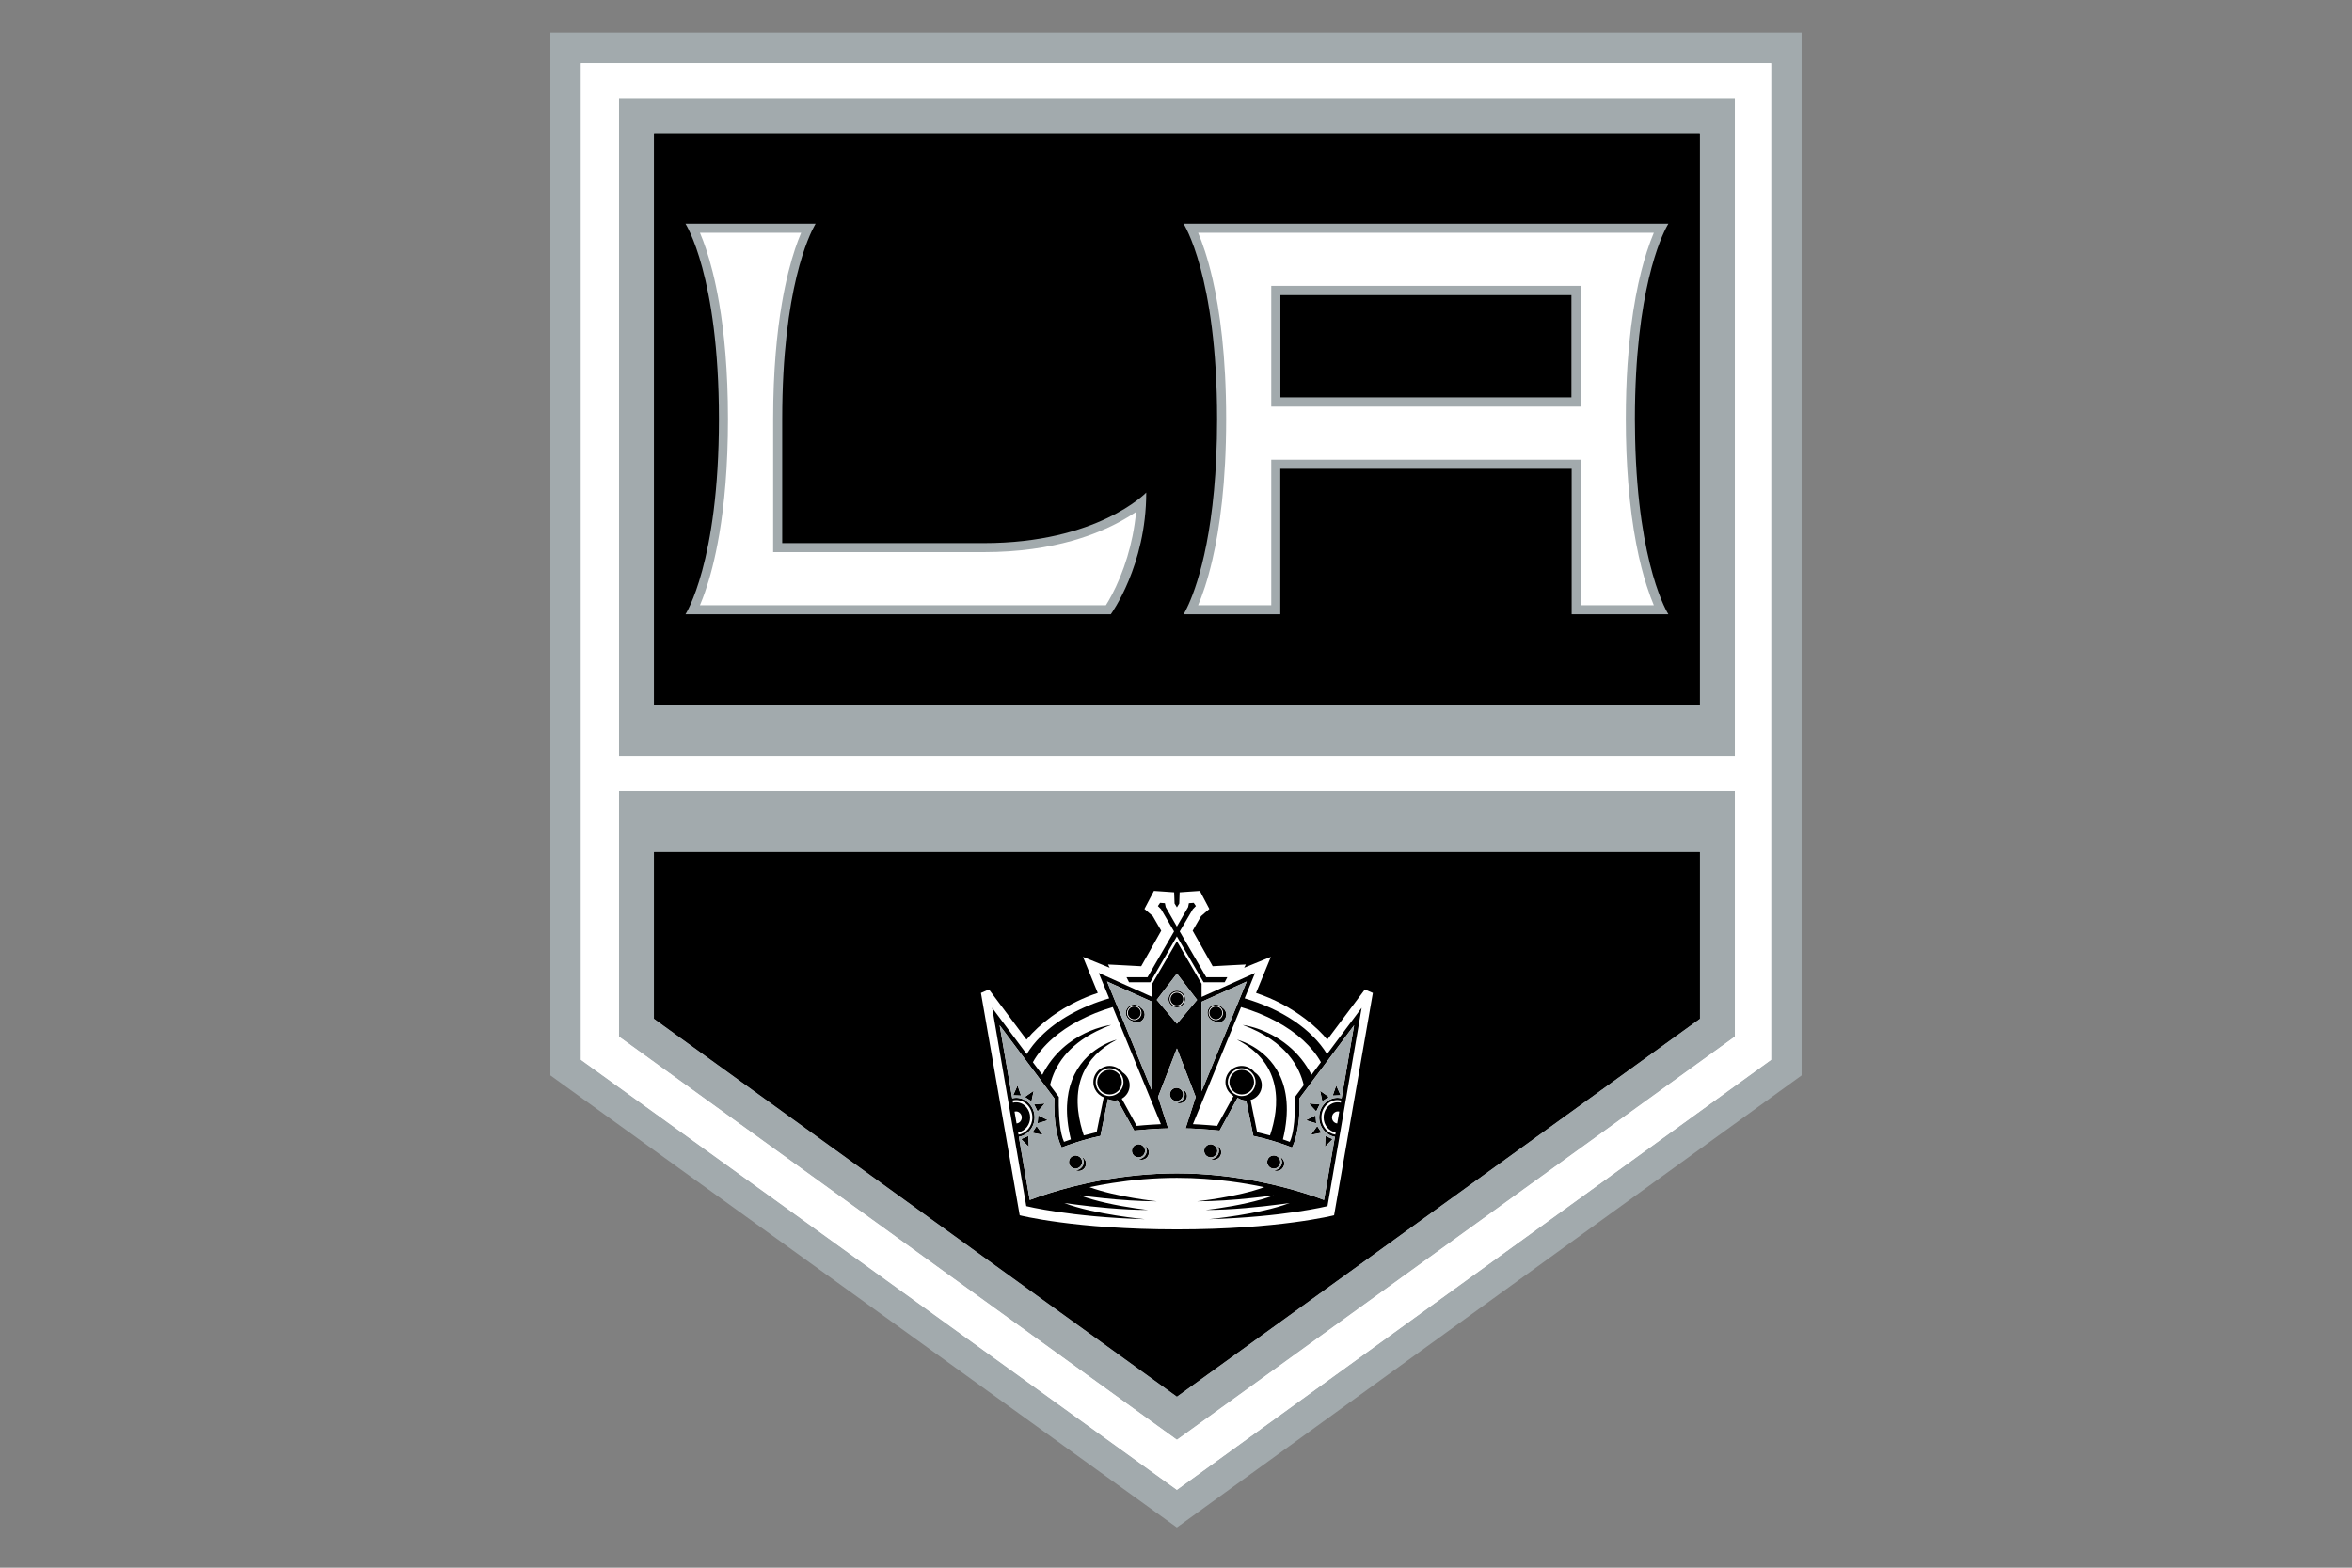 <?xml version="1.0" encoding="UTF-8" standalone="no"?>
<!DOCTYPE svg PUBLIC "-//W3C//DTD SVG 1.1//EN" "http://www.w3.org/Graphics/SVG/1.1/DTD/svg11.dtd">
<svg width="100%" height="100%" viewBox="0 0 960 640" version="1.1" xmlns="http://www.w3.org/2000/svg" xmlns:xlink="http://www.w3.org/1999/xlink" xml:space="preserve" xmlns:serif="http://www.serif.com/" style="fill-rule:evenodd;clip-rule:evenodd;stroke-linejoin:round;stroke-miterlimit:2;">
    <rect x="0" y="0" width="960" height="640" fill="#808080" stroke="none"/>
    <path d="M224.645,13.316L224.645,439.026L480.354,623.574L735.354,439.026L735.354,13.316L224.645,13.316Z" style="fill:rgb(162,170,173);fill-rule:nonzero;"/>
    <path d="M480.358,608.191L722.888,432.652L722.888,25.783L237.112,25.783L237.112,432.654L450.694,586.785L480.358,608.191ZM252.626,40.04L708.129,40.04L708.129,308.85L252.626,308.85L252.626,40.04ZM252.626,322.905L708.129,322.905L708.129,423.2L480.377,587.816L480.375,587.818L388.415,521.348L252.625,423.199L252.625,322.903L252.626,322.905Z" style="fill:white;fill-rule:nonzero;"/>
    <path d="M266.969,54.434L266.971,54.434L266.971,54.43L693.768,54.43L693.768,287.688L693.765,287.688L693.765,287.691L266.97,287.691L266.97,54.434L266.969,54.434Z" style="fill:rgb(162,170,173);fill-rule:nonzero;"/>
    <path d="M266.977,347.878L266.973,347.878L266.973,415.838L480.37,570.063L480.372,570.061L693.78,415.84L693.78,347.88L266.977,347.878ZM693.768,287.688L693.768,54.43L266.97,54.43L266.97,287.688L693.768,287.688Z" style="fill-rule:nonzero;"/>
    <path d="M480.358,608.191L722.888,432.652L722.888,25.783L237.112,25.783L237.112,432.654L450.694,586.785L480.358,608.191ZM252.626,40.04L708.129,40.04L708.129,308.85L252.626,308.85L252.626,40.04ZM252.626,322.905L708.129,322.905L708.129,423.2L480.377,587.816L480.375,587.818L388.415,521.348L252.625,423.199L252.625,322.903L252.626,322.905Z" style="fill:white;fill-rule:nonzero;"/>
    <path d="M693.768,287.688L693.768,54.43L266.97,54.43L266.97,287.688L693.768,287.688ZM266.977,347.878L266.973,347.878L266.973,415.838L480.37,570.063L480.372,570.061L693.78,415.84L693.78,347.88L266.977,347.878Z" style="fill-rule:nonzero;"/>
    <path d="M708.119,40.039L708.129,40.039L708.129,308.849L708.119,308.849L708.119,40.039ZM480.375,587.818L480.377,587.816L388.416,521.347L480.375,587.818ZM693.78,415.839L480.373,570.06L480.375,570.062L693.784,415.84L693.784,347.88L693.78,347.88L693.78,415.839Z" style="fill:none;fill-rule:nonzero;"/>
    <path d="M252.634,423.201L252.634,322.905L708.116,322.905L708.116,423.2L480.377,587.816L708.13,423.2L708.13,322.904L252.626,322.904L252.626,423.2L388.416,521.348L252.634,423.201ZM224.645,13.316L735.355,13.316L224.645,13.316ZM324.548,101.536C322.75,106.896 320.791,114.211 319.157,123.76C320.791,114.212 322.75,106.897 324.548,101.536ZM463.708,208.98C461.759,210.305 459.748,211.536 457.682,212.67C459.748,211.537 461.759,210.306 463.708,208.983L463.708,208.979L463.708,208.98ZM326.993,95.03L285.697,95.03L285.699,95.035L326.992,95.035L326.993,95.03ZM285.697,247.079L285.699,247.079L285.697,247.079ZM467.862,201.074L467.853,201.082C467.853,230.953 453.515,250.605 453.397,250.766C453.539,250.572 467.862,230.932 467.862,201.074ZM496.774,171.055C496.774,112.435 483.135,91.403 483.083,91.323L483.081,91.323C483.081,91.323 496.764,112.326 496.764,171.058C496.764,215.108 489.067,237.928 485.219,246.586C489.069,237.931 496.774,215.109 496.774,171.056L496.774,171.055ZM453.385,250.784L453.387,250.781L279.79,250.781C279.79,250.781 293.442,229.787 293.442,171.055C293.442,112.435 279.845,91.403 279.792,91.323L279.777,91.323C279.777,91.323 293.44,112.326 293.44,171.058C293.44,229.791 279.777,250.784 279.777,250.784L453.386,250.784L453.385,250.784Z" style="fill:none;fill-rule:nonzero;"/>
    <path d="M297.122,171.057C297.122,190.6 295.626,206.001 293.608,217.949C295.626,206.002 297.122,190.602 297.122,171.059L297.122,171.057ZM401.553,225.408C415.962,225.408 427.85,223.5 437.457,220.812C427.85,223.498 415.962,225.405 401.553,225.405L315.569,225.405L315.569,225.408L401.553,225.408ZM288.146,101.536C289.946,106.897 291.905,114.212 293.538,123.76C291.905,114.21 289.946,106.896 288.146,101.536ZM641.5,250.78L680.97,250.78L680.97,250.783L641.5,250.783L641.5,250.78ZM522.572,191.388L522.572,250.781L483.082,250.781L483.081,250.784L522.582,250.784L522.582,191.392L641.5,191.392L641.5,191.388L522.572,191.388Z" style="fill:none;fill-rule:nonzero;"/>
    <path d="M518.879,187.673L518.881,187.673L518.881,247.078L518.879,247.078L518.879,187.673ZM664.581,196.964C663.973,189.257 663.597,180.68 663.597,171.055C663.597,162.969 663.852,155.585 664.295,148.861C663.851,155.587 663.595,162.973 663.595,171.062C663.595,180.685 663.972,189.259 664.581,196.964ZM667.4,179.228C667.334,176.504 667.301,173.78 667.3,171.055C667.299,173.875 667.34,176.581 667.4,179.228ZM494.85,228.512C497.85,215.601 500.474,196.96 500.474,171.062C500.474,145.389 497.896,126.851 494.929,113.951C497.891,126.85 500.465,145.387 500.465,171.055C500.465,196.955 497.845,215.6 494.849,228.512L494.85,228.512ZM675.043,247.079C674.168,245.04 673.156,242.378 672.107,239.11C673.153,242.376 674.159,245.038 675.027,247.079L675.043,247.079ZM675.043,95.03L675.029,95.03C674.176,97.037 673.189,99.641 672.161,102.832C673.191,99.642 674.183,97.037 675.043,95.031L675.043,95.03Z" style="fill:none;fill-rule:nonzero;"/>
    <path d="M645.2,116.712L518.88,116.712L518.88,166L645.2,166L645.2,116.712ZM641.499,162.308L522.58,162.308L522.58,120.393L641.497,120.393L641.497,162.308L641.499,162.308Z" style="fill:rgb(162,170,173);fill-rule:nonzero;"/>
    <g>
        <path d="M401.582,221.727L319.268,221.727L319.268,171.058C319.268,117.813 330.48,95.577 332.575,91.887C332.788,91.511 332.905,91.33 332.91,91.323L279.79,91.323C279.843,91.403 293.44,112.435 293.44,171.055C293.44,229.787 279.788,250.781 279.788,250.781L453.386,250.781L453.396,250.766C453.514,250.606 467.852,230.953 467.852,201.082C467.677,201.264 447.857,221.727 401.581,221.727L401.582,221.727ZM667.299,171.055C667.299,164.46 667.479,158.366 667.785,152.698C670.205,107.898 680.972,91.323 680.972,91.323L483.082,91.323C483.134,91.403 496.772,112.435 496.772,171.055C496.772,215.109 489.069,237.931 485.218,246.585C483.943,249.453 483.092,250.765 483.082,250.78L522.572,250.78L522.572,191.388L641.5,191.388L641.5,250.78L680.97,250.78C680.93,250.718 668.587,231.645 667.4,179.228C667.34,176.581 667.299,173.875 667.299,171.055ZM641.499,162.308L522.58,162.308L522.58,120.393L641.497,120.393L641.497,162.308L641.499,162.308Z" style="fill:rgb(162,170,173);fill-rule:nonzero;"/>
    </g>
    <g>
        <path d="M437.457,220.812C427.85,223.5 415.962,225.408 401.553,225.408L315.569,225.408L315.569,171.055C315.569,151.287 317.102,135.764 319.157,123.76C320.791,114.211 322.75,106.896 324.548,101.536C325.278,99.338 326.093,97.169 326.992,95.035L285.699,95.035C286.599,97.169 287.416,99.338 288.146,101.536C289.946,106.896 291.905,114.211 293.538,123.76C295.591,135.764 297.122,151.286 297.122,171.055L297.122,171.058C297.122,190.602 295.626,206.002 293.608,217.949C291.841,228.415 289.679,236.199 287.75,241.723C287.126,243.53 286.442,245.317 285.699,247.079L451.397,247.079C452.626,245.145 454.897,241.196 457.18,235.63C459.387,230.237 461.08,224.648 462.237,218.937C462.908,215.648 463.399,212.325 463.707,208.983C461.758,210.306 459.747,211.537 457.682,212.67C452.596,215.476 445.92,218.446 437.457,220.812ZM664.581,196.964C663.972,189.259 663.595,180.685 663.595,171.062C663.595,162.972 663.851,155.587 664.295,148.862C665.726,127.088 669.118,112.263 672.161,102.832C673.188,99.642 674.176,97.037 675.029,95.031L489.03,95.031C490.72,98.984 492.914,105.176 494.93,113.951C497.896,126.851 500.474,145.389 500.474,171.062C500.474,196.96 497.85,215.601 494.849,228.512C492.856,237.103 490.699,243.182 489.03,247.079L518.879,247.079L518.879,187.673L518.881,187.673L518.881,187.666L645.202,187.666L645.202,247.079L675.027,247.079C674.159,245.039 673.153,242.376 672.107,239.11C669.257,230.23 666.129,216.576 664.581,196.964ZM645.201,166L518.878,166L518.878,116.712L645.2,116.712L645.2,166L645.201,166Z" style="fill:white;fill-rule:nonzero;"/>
    </g>
    <path d="M557.084,403.942C557.062,403.972 544.154,421.202 541.753,424.417L541.75,424.414L541.744,424.422C539.592,421.784 536.607,418.892 532.947,416.078C526.834,411.402 519.983,407.78 512.676,405.362L512.677,405.357C513.427,403.541 516.041,397.171 517.574,393.434L518.716,390.644L515.606,391.906C513.013,392.963 510.421,394.022 507.83,395.083L507.835,395.072C507.83,395.074 507.825,395.076 507.82,395.078C508.146,394.395 508.49,393.758 508.498,393.743L502.33,394.06C499.205,394.225 495.881,394.403 494.973,394.46C494.842,394.222 494.593,393.779 494.276,393.214C493.245,391.382 491.403,388.122 489.789,385.261C488.375,382.759 487.139,380.573 486.796,379.961C487.075,379.469 487.584,378.578 488.128,377.632C489.045,376.023 490.06,374.249 490.228,373.996C490.412,373.813 491.17,373.159 491.924,372.516C492.772,371.783 493.611,371.063 493.611,371.063L489.734,363.701L485.866,363.967L481.486,364.273L481.449,365.29C481.409,366.482 481.344,368.356 481.33,368.84L480.749,369.784L480.382,370.403L480.375,370.391L480.371,370.397L479.853,369.547L479.413,368.835C479.393,368.115 479.249,364.297 479.248,364.272L475.657,364.021L470.995,363.701L469.269,366.974L467.122,371.062C467.122,371.062 470.102,373.61 470.525,373.991C470.783,374.404 473.195,378.631 473.969,379.961C473.102,381.487 466.719,392.778 465.792,394.459C464.784,394.398 460.956,394.195 457.621,394.019C454.749,393.87 452.242,393.742 452.242,393.742C452.242,393.742 452.439,394.112 452.682,394.597C452.763,394.756 452.842,394.916 452.921,395.077C452.921,395.078 452.921,395.08 452.923,395.082C452.148,394.764 451.123,394.344 450.015,393.892C446.502,392.462 442.15,390.694 442.039,390.648C442.062,390.708 443.337,393.831 444.731,397.239C446.081,400.53 447.538,404.076 448.067,405.357L448.065,405.358L448.066,405.362C436.146,409.302 426.977,415.906 421.297,421.829C421.267,421.859 421.23,421.892 421.201,421.923C421.128,421.999 421.073,422.071 421.001,422.148C420.305,422.882 419.634,423.641 418.99,424.422L418.436,423.68C415.056,419.166 403.666,403.94 403.666,403.94L400.388,405.362L416.205,496.131C416.205,496.131 438.745,501.894 480.371,501.894C521.987,501.894 544.527,496.131 544.527,496.131L560.354,405.362L558.379,404.502L557.084,403.942Z" style="fill:white;fill-rule:nonzero;"/>
    <g>
        <path d="M452.887,436.757C450.123,436.757 447.855,439.005 447.855,441.769L447.855,441.771C447.856,444.533 450.124,446.811 452.887,446.811C455.681,446.811 457.917,444.533 457.918,441.771L457.918,441.769C457.917,439.019 455.654,436.757 452.904,436.757L452.887,436.757ZM506.821,436.757C504.058,436.757 501.789,439.005 501.789,441.769L501.789,441.771C501.791,444.533 504.059,446.811 506.821,446.811C509.604,446.811 511.862,444.533 511.863,441.771L511.863,441.769C511.863,439.005 509.605,436.757 506.821,436.757Z" style="fill-rule:nonzero;"/>
        <path d="M541.658,430.326L541.658,430.327L541.628,430.284C540.84,429.006 539.976,427.778 539.04,426.604C538.086,425.408 537.067,424.265 535.989,423.179L535.906,423.096C534.798,421.987 533.637,420.932 532.427,419.936L532.257,419.796C531.023,418.79 529.745,417.838 528.428,416.943C528.328,416.874 528.227,416.807 528.125,416.738C526.647,415.747 525.126,414.82 523.568,413.96C521.956,413.069 520.31,412.244 518.632,411.485C516.898,410.699 515.135,409.979 513.347,409.326C511.671,408.713 509.976,408.153 508.264,407.649C508.179,407.624 508.097,407.596 508.012,407.571L508.014,407.567L510.678,401.077L512.268,397.204L512.27,397.198L490.441,406.993L490.441,401.621L480.378,384.268L480.374,384.275L470.284,401.621L470.284,406.993L470.277,406.99L448.465,397.198L450.485,402.105L452.734,407.571C441.158,410.942 431.496,416.372 424.774,423.139C422.533,425.395 420.618,427.799 419.069,430.326L404.977,411.444L404.973,411.437L409.823,439.646L418.893,492.39C418.893,492.39 436.879,496.88 467.208,497.73L467.252,497.731C467.252,497.731 446.636,495.805 434.385,491.127L434.37,491.121C435.776,491.319 437.184,491.51 438.592,491.693C442.664,492.224 447.45,492.77 452.522,493.198C457.772,493.641 463.294,493.955 468.612,493.956L468.654,493.957C468.654,493.957 460.131,493.063 451.211,491.021C447.635,490.202 443.996,489.204 440.814,487.997L440.851,488.002C443.671,488.382 446.908,488.778 450.355,489.138C457.16,489.85 464.836,490.418 472.11,490.42L472.14,490.42C472.14,490.42 455.83,488.73 444.705,484.658L444.702,484.657C447.799,484.002 450.914,483.431 454.042,482.944C461.945,481.704 470.824,480.852 480.378,480.852C488.115,480.852 495.418,481.419 502.124,482.292C507.117,482.941 511.789,483.755 516.014,484.657L516.005,484.66C504.91,488.73 488.617,490.42 488.617,490.42L488.644,490.42C496.002,490.419 503.774,489.835 510.64,489.111C513.742,488.785 516.84,488.414 519.931,487.998C516.671,489.232 512.934,490.248 509.277,491.078C500.443,493.08 492.081,493.958 492.081,493.958L492.109,493.957C497.458,493.956 503.015,493.637 508.298,493.19C513.567,492.744 518.548,492.17 522.715,491.62C524.011,491.45 525.242,491.281 526.365,491.122L526.352,491.127C514.111,495.805 493.483,497.732 493.483,497.732L493.54,497.73C523.871,496.88 541.832,492.39 541.832,492.39L555.771,411.449L555.773,411.438L541.658,430.326ZM490.452,445.526L490.452,408.963L496.766,406.128L508.868,400.694L508.865,400.701L496.585,430.594L490.452,445.526ZM506.536,411.143L506.538,411.139C516.84,414.152 525.618,418.891 531.918,424.685C534.928,427.455 537.38,430.462 539.148,433.642L539.15,433.646L535.617,438.367L535.305,438.782C532.994,434.236 529.776,430.212 525.85,426.957C525.309,426.507 524.755,426.072 524.19,425.653C523.806,425.369 523.423,425.109 523.04,424.846C522.868,424.728 522.695,424.598 522.524,424.484C522.157,424.241 521.794,424.021 521.429,423.796C521.242,423.681 521.053,423.554 520.866,423.444C520.508,423.231 520.156,423.039 519.802,422.844C519.615,422.74 519.425,422.627 519.239,422.528C518.885,422.339 518.539,422.17 518.191,421.998C518.013,421.909 517.831,421.812 517.654,421.728C517.307,421.562 516.97,421.414 516.632,421.264C516.464,421.19 516.292,421.108 516.128,421.037C515.77,420.884 515.425,420.747 515.081,420.611C514.949,420.559 514.811,420.5 514.681,420.45C514.311,420.308 513.956,420.18 513.605,420.058C513.512,420.025 513.413,419.987 513.321,419.955C512.933,419.822 512.562,419.702 512.202,419.591C512.16,419.577 512.113,419.561 512.071,419.549C509.257,418.685 507.379,418.456 507.271,418.443L507.239,418.439C511.803,420.126 515.586,422.103 518.746,424.269C524.451,428.179 528.062,432.724 530.218,437.409C531.046,439.204 531.693,441.076 532.15,442.999L528.562,447.826C528.562,447.831 529.025,460.716 526.448,466.148C525.902,465.945 525.354,465.747 524.804,465.556C524.431,465.426 524.057,465.295 523.644,465.159L523.644,465.156C526.514,453.321 525.195,444.813 522.228,438.741C521.885,438.039 521.511,437.352 521.107,436.682C520.827,436.219 520.528,435.792 520.231,435.361C520.109,435.184 519.996,434.991 519.872,434.82C519.562,434.393 519.238,434 518.914,433.606C518.791,433.456 518.674,433.29 518.548,433.144C518.221,432.763 517.884,432.414 517.548,432.064C517.418,431.928 517.293,431.779 517.162,431.648C516.812,431.298 516.457,430.979 516.102,430.661C515.982,430.551 515.862,430.429 515.74,430.323C515.369,430.005 514.989,429.697 514.602,429.399C514.504,429.323 514.406,429.236 514.308,429.162C513.919,428.87 513.522,428.587 513.119,428.315C513.043,428.263 512.966,428.203 512.89,428.152C512.482,427.879 512.08,427.632 511.684,427.394C511.627,427.36 511.568,427.319 511.511,427.286C511.078,427.03 510.656,426.796 510.246,426.581L510.203,426.557C507.228,424.997 504.982,424.46 504.91,424.442L504.898,424.44C524.042,434.306 522.263,451.922 518.367,463.532L518.365,463.539C517.449,463.296 516.465,463.039 515.441,462.779C514.665,462.58 513.886,462.39 513.106,462.209L511.075,452.171L510.445,449.063C513.149,448.322 515.036,445.845 515.034,443.041C515.034,440.814 513.848,438.876 512.095,437.751C511.83,437.422 511.535,437.118 511.214,436.844C510.756,436.433 510.242,436.088 509.688,435.819C508.797,435.384 507.818,435.156 506.826,435.153C503.166,435.153 500.186,438.123 500.186,441.773C500.186,443.744 501.079,445.486 502.456,446.689C502.773,446.965 503.089,447.243 503.455,447.454L496.773,459.632C495.719,459.522 494.632,459.44 493.551,459.352C492.379,459.254 491.201,459.172 490.011,459.102C488.977,459.042 487.947,458.972 486.905,458.931L506.535,411.143L506.536,411.143ZM506.826,447.454C503.712,447.454 501.155,444.897 501.155,441.774C501.155,438.659 503.712,436.112 506.826,436.112C509.096,436.112 511.058,437.482 511.953,439.432C512.282,440.149 512.477,440.937 512.477,441.773C512.477,442.581 512.3,443.348 511.994,444.045C511.116,446.045 509.127,447.455 506.826,447.455L506.826,447.454ZM480.366,397.451L480.378,397.435L488.617,408.19L480.378,417.954L480.366,417.94L472.14,408.19L480.366,397.45L480.366,397.451ZM451.87,400.699L451.868,400.694L468.442,408.136L470.284,408.963L470.284,445.526L468.944,442.263L451.87,400.7L451.87,400.699ZM421.585,433.647C423.513,430.175 426.259,426.911 429.657,423.937C435.886,418.485 444.337,414.021 454.198,411.139L454.201,411.147L473.831,458.931C472.543,458.982 471.269,459.062 469.998,459.143C467.952,459.273 465.924,459.428 463.953,459.632L463.837,459.42L457.861,448.53L457.859,448.527C459.855,447.428 461.095,445.319 461.086,443.041C461.086,441.927 460.796,440.885 460.286,439.981C460.276,439.963 460.259,439.949 460.249,439.931C459.738,439.046 459.02,438.298 458.158,437.751C456.905,436.111 454.953,435.148 452.888,435.153C451.188,435.153 449.65,435.816 448.476,436.875C447.131,438.087 446.269,439.825 446.269,441.773C446.269,442.827 446.518,443.825 446.959,444.711C447.698,446.196 448.963,447.354 450.507,447.96L447.609,462.21C447.483,462.24 447.372,462.27 447.248,462.299C445.488,462.715 443.863,463.145 442.361,463.539L442.36,463.536C442.169,462.96 441.987,462.38 441.815,461.798C439.707,454.788 438.602,446.012 442.117,438.086C444.404,432.931 448.643,428.14 455.827,424.44L455.813,424.444C455.744,424.46 454.434,424.776 452.51,425.611L452.486,425.622C452.112,425.785 451.716,425.967 451.299,426.17C451.241,426.199 451.177,426.235 451.117,426.264C450.744,426.45 450.362,426.646 449.964,426.866C449.873,426.916 449.776,426.978 449.684,427.03C449.308,427.244 448.928,427.463 448.537,427.71C448.425,427.78 448.31,427.864 448.197,427.936C447.817,428.183 447.436,428.433 447.047,428.711C446.929,428.796 446.809,428.897 446.69,428.985C446.305,429.271 445.918,429.56 445.53,429.88C445.408,429.981 445.287,430.098 445.166,430.203C444.781,430.532 444.396,430.863 444.016,431.227C443.896,431.342 443.779,431.475 443.66,431.593C443.281,431.97 442.902,432.348 442.533,432.763C442.417,432.893 442.307,433.043 442.193,433.176C441.828,433.603 441.463,434.03 441.113,434.496C441.006,434.64 440.909,434.804 440.803,434.951C440.457,435.432 440.113,435.916 439.789,436.439C439.679,436.616 439.584,436.816 439.478,436.997C439.173,437.518 438.866,438.039 438.587,438.602C438.2,439.382 437.851,440.179 437.54,440.992C435.292,446.868 434.55,454.712 437.081,465.158C436.144,465.472 435.212,465.802 434.287,466.148C433.457,464.391 432.946,461.852 432.63,459.222C431.97,453.724 432.174,447.826 432.174,447.826L430,444.903L428.585,443C428.595,442.962 428.607,442.924 428.615,442.886C430.512,434.977 435.77,426.902 447.485,421.036C449.436,420.061 451.44,419.194 453.487,418.44L453.467,418.442C453.39,418.451 450.841,418.749 447.181,420.022C447.131,420.039 447.074,420.064 447.023,420.082C445.722,420.538 444.445,421.06 443.198,421.647C443.117,421.685 443.042,421.714 442.96,421.753C442.934,421.765 442.906,421.782 442.879,421.795C437.049,424.602 430.079,429.679 425.43,438.783L421.967,434.16L421.584,433.648L421.585,433.647ZM456.554,446.072C455.564,446.921 454.294,447.454 452.889,447.454C449.785,447.454 447.249,444.897 447.249,441.774C447.249,438.659 449.785,436.112 452.889,436.112C453.702,436.115 454.506,436.294 455.243,436.638C457.197,437.535 458.56,439.496 458.56,441.773C458.56,443.496 457.772,445.028 456.554,446.072ZM414.924,458.642L414.099,453.816C414.167,453.787 414.252,453.798 414.326,453.784C414.46,453.759 414.589,453.725 414.74,453.724L414.748,453.724C415.436,453.724 416.032,454.051 416.453,454.551C416.82,454.987 417.058,455.553 417.058,456.187C417.058,457.494 416.133,458.523 414.93,458.64L414.923,458.642L414.924,458.642ZM415.717,463.209L415.563,462.302C417.027,462.067 418.302,461.229 419.189,460.039C420.018,458.926 420.464,457.574 420.46,456.187C420.46,454.69 419.95,453.337 419.136,452.268C418.088,450.894 416.523,450.001 414.748,450.001L414.743,450.001C414.291,450.002 413.88,450.053 413.47,450.166L413.294,449.259C413.769,449.15 414.255,449.091 414.742,449.084L414.748,449.084C418.408,449.084 421.378,452.249 421.378,456.187C421.378,459.745 418.914,462.704 415.718,463.21L415.717,463.209ZM546.037,457.263L545.802,458.642L545.799,458.642C544.605,458.526 543.668,457.496 543.668,456.187C543.668,455.257 544.174,454.475 544.888,454.057C545.218,453.863 545.577,453.724 545.978,453.724L545.988,453.725C546.221,453.725 546.434,453.735 546.628,453.816L546.038,457.263L546.037,457.263ZM547.42,449.263L547.267,450.161L547.267,450.166C546.846,450.053 546.412,449.997 545.977,450.001C545.192,450.001 544.444,450.173 543.763,450.483C541.708,451.418 540.265,453.616 540.265,456.187C540.265,459.301 542.41,461.859 545.163,462.302L545.103,462.74L545.039,463.21L545.019,463.205C544.232,463.079 543.475,462.806 542.789,462.4C540.738,461.188 539.358,458.856 539.358,456.188L539.358,456.186C539.358,452.249 542.318,449.084 545.978,449.084C546.175,449.084 546.345,449.132 546.531,449.151C546.829,449.181 547.135,449.196 547.421,449.259L547.42,449.263ZM552.687,418.581L547.587,448.356L547.586,448.362C547.425,448.326 547.259,448.3 547.094,448.271C546.733,448.2 546.366,448.162 545.998,448.155C541.832,448.155 538.44,451.754 538.44,456.188C538.438,458.196 539.175,460.137 540.511,461.637C541.347,462.577 542.379,463.322 543.551,463.756C543.971,463.912 544.408,464.029 544.857,464.105L544.864,464.107L541.862,481.515L540.421,489.868L540.42,489.874C538.582,489.169 535.577,488.086 531.65,486.874C525.773,485.072 519.807,483.574 513.775,482.387C504.215,480.495 492.82,479.027 480.378,479.027C458.097,479.027 439.143,483.707 428.198,487.147C425.537,487.977 422.902,488.887 420.296,489.875L417.028,470.883L415.862,464.107C418.186,463.716 420.162,462.203 421.288,460.116C421.942,458.91 422.284,457.56 422.285,456.188C422.285,453.988 421.448,451.998 420.101,450.548C418.732,449.073 416.837,448.156 414.748,448.156C414.365,448.156 413.982,448.21 413.611,448.279C413.463,448.306 413.311,448.329 413.171,448.362L413.169,448.356L408.016,418.566L408.015,418.563L430.349,448.383C430.181,453.326 430.495,457.232 430.971,460.254C431.871,465.956 433.359,468.458 433.359,468.458C433.359,468.458 436.628,467.142 441.234,465.758C443.607,465.045 446.329,464.315 449.156,463.736L451.241,453.485L452.208,448.733C452.454,448.839 452.718,448.905 452.975,448.983C453.571,449.167 454.189,449.3 454.858,449.3C455.288,449.303 455.717,449.258 456.137,449.166L456.14,449.172L458.362,453.216L462.938,461.543L462.942,461.55C462.942,461.55 465.518,461.303 468.626,461.07C471.413,460.861 474.626,460.663 476.81,460.663L472.665,447.826L475.48,440.589L480.366,428.029L480.378,427.998L487.431,446.228L488.049,447.826L483.904,460.663L483.91,460.663C486.31,460.663 489.924,460.899 492.867,461.127C495.631,461.342 497.804,461.55 497.804,461.55L497.807,461.545L505.125,448.155C505.13,448.155 505.128,448.162 505.133,448.164C505.173,448.176 505.197,448.228 505.197,448.228C505.704,448.556 506.252,448.815 506.827,449C507.414,449.188 508.025,449.289 508.641,449.3L511.579,463.736C514.037,464.248 516.472,464.862 518.879,465.576L518.909,465.584L518.947,465.596C523.834,467.037 527.355,468.458 527.355,468.458L527.358,468.453C527.388,468.403 530.072,463.889 530.403,453.13C530.448,451.662 530.453,450.087 530.397,448.383L541.06,434.12L552.69,418.563L552.687,418.581Z" style="fill-rule:nonzero;"/>
        <path d="M469.507,400.991L469.941,400.244L480.354,382.277L480.364,382.294L484.338,389.117L491.253,400.991L499.873,400.991L500.936,398.95L492.346,398.95L481.52,380.256L486.86,371.172L488.119,369.873L488.115,369.868L488.021,369.728L487.232,368.563L487.223,368.563L485.97,368.656L485.263,368.708L485.262,368.712L485.186,369.093L484.943,370.306L480.362,378.253L480.354,378.266L478.123,374.368L475.797,370.306L475.467,368.708L474.677,368.649L473.51,368.563L473.508,368.563L473.263,368.921L472.613,369.871L472.611,369.873L473.91,371.172L476.17,375.046L479.21,380.256L468.377,398.944L468.373,398.95L459.805,398.95L460.835,400.991L469.507,400.991ZM467.525,467.92C467.445,467.87 467.376,467.802 467.291,467.76L467.293,467.763C467.389,467.89 467.443,468.038 467.521,468.174C467.808,468.665 468.013,469.197 468.013,469.801L468.013,469.809C468.013,471.631 466.513,473.131 464.691,473.131L464.631,473.131L464.639,473.134C464.756,473.192 464.881,473.231 465.003,473.278C465.175,473.343 465.354,473.388 465.539,473.421C465.685,473.447 465.827,473.482 465.982,473.482C467.632,473.482 468.962,472.121 468.962,470.44C468.962,469.385 468.378,468.454 467.525,467.92ZM441.61,472.332L441.6,472.325C441.821,472.592 441.995,472.903 442.118,473.242C442.139,473.299 442.139,473.364 442.158,473.422C442.249,473.728 442.321,474.046 442.321,474.387C442.321,475.127 442.065,475.809 441.649,476.367C441.044,477.177 440.089,477.717 439.001,477.717L438.949,477.717C439.173,477.832 439.413,477.913 439.661,477.969C439.86,478.015 440.062,478.048 440.269,478.048L440.27,478.048C441.927,478.048 443.29,476.685 443.29,475.028L443.29,475.026C443.29,473.855 442.603,472.849 441.61,472.332ZM496.778,467.76C496.903,467.924 496.98,468.113 497.077,468.292C497.325,468.752 497.507,469.241 497.509,469.794L497.51,469.801C497.514,470.911 496.959,471.952 496.035,472.568C495.483,472.937 494.834,473.133 494.17,473.131L494.118,473.131L494.126,473.134C494.25,473.197 494.386,473.241 494.518,473.29C494.678,473.35 494.843,473.39 495.013,473.42C495.157,473.447 495.299,473.482 495.448,473.482C495.831,473.482 496.192,473.394 496.529,473.263C497.698,472.818 498.476,471.691 498.479,470.44C498.479,469.285 497.769,468.255 496.779,467.76L496.778,467.76ZM522.536,472.341C522.527,472.337 522.521,472.329 522.512,472.325C522.651,472.488 522.733,472.694 522.835,472.885C523.074,473.335 523.245,473.83 523.245,474.387C523.245,476.202 521.76,477.717 519.925,477.717L519.873,477.717C520.043,477.809 520.235,477.879 520.433,477.934C520.676,478.004 520.931,478.047 521.193,478.047C522.269,478.047 523.175,477.444 523.711,476.589C524.001,476.126 524.214,475.609 524.214,475.026C524.214,474.436 524.04,473.89 523.74,473.426C523.439,472.966 523.024,472.592 522.536,472.341ZM482.806,444.765L482.81,444.771C482.852,444.822 482.872,444.892 482.911,444.947C483.28,445.458 483.528,446.077 483.528,446.756C483.528,448.62 482.067,450.106 480.261,450.141C480.635,450.321 481.044,450.426 481.466,450.426C481.875,450.426 482.279,450.344 482.655,450.184C482.72,450.156 482.765,450.1 482.828,450.068C483.811,449.57 484.508,448.586 484.508,447.426C484.505,446.286 483.84,445.246 482.806,444.766L482.806,444.765ZM480.198,450.148C480.219,450.148 480.24,450.142 480.261,450.141C480.224,450.123 480.183,450.116 480.146,450.097L480.198,450.147L480.198,450.148Z" style="fill-rule:nonzero;"/>
        <path d="M467.363,469.796C467.363,468.343 466.157,467.126 464.683,467.126C463.217,467.129 462.011,468.33 462.002,469.796L462.002,469.822C462.002,471.284 463.205,472.487 464.667,472.487L464.693,472.487C466.158,472.487 467.363,471.282 467.363,469.817L467.363,469.796ZM439.003,477.091C439.447,477.091 439.849,476.953 440.218,476.756C441.082,476.298 441.692,475.406 441.692,474.38C441.692,472.988 440.646,471.93 439.318,471.772C439.213,471.759 439.121,471.712 439.012,471.712L439.001,471.71C437.526,471.71 436.31,472.874 436.31,474.38C436.31,475.844 437.526,477.092 439.001,477.092L439.003,477.092L439.003,477.091ZM495.216,472.278C496.215,471.862 496.867,470.878 496.861,469.796C496.861,468.843 496.311,468.03 495.535,467.556C495.127,467.308 494.677,467.126 494.17,467.126C493.426,467.126 492.759,467.431 492.276,467.918C491.779,468.417 491.5,469.092 491.499,469.796C491.499,470.175 491.573,470.532 491.707,470.855C492.118,471.848 493.096,472.495 494.17,472.487C494.54,472.487 494.893,472.413 495.216,472.277L495.216,472.278ZM519.926,477.091C521.379,477.091 522.595,475.844 522.595,474.381L522.595,474.374C522.595,472.914 521.395,471.713 519.935,471.711L519.925,471.709C518.44,471.709 517.223,472.874 517.223,474.38C517.223,475.844 518.439,477.092 519.924,477.092L519.926,477.092L519.926,477.091ZM481.243,449.269C482.241,448.838 482.89,447.849 482.889,446.762C482.889,445.308 481.672,444.112 480.198,444.112C478.723,444.112 477.517,445.308 477.517,446.762C477.517,447.889 478.194,448.854 479.154,449.268C479.82,449.557 480.577,449.557 481.243,449.268L481.243,449.269ZM415.34,443.152L415.334,443.134L414.524,444.947L413.542,447.141L413.54,447.145L415.031,447.202L416.771,447.269L416.777,447.269L416.421,446.248L415.34,443.152ZM418.305,447.824L418.313,447.829L419.463,448.571L421.017,449.576L421.018,449.571L421.925,445.287L421.819,445.361L418.305,447.824ZM423.506,453.738L426.494,450.481L426.496,450.479L422.093,450.831L423.505,453.738L423.506,453.738ZM423.791,455.342L423.601,457.495L423.502,458.601L427.74,457.311L427.731,457.307L423.791,455.342ZM423.097,459.706L423.095,459.71L421.334,462.45L425.644,463.295L424.402,461.545L423.097,459.706ZM419.753,463.743L418.253,464.394L416.789,465.03L417.3,465.54L419.907,468.138L419.933,468.164L419.758,463.741L419.753,463.743ZM547.19,447.14L545.686,443.78L545.396,443.13L545.396,443.132L545.216,443.648L543.952,447.275L547.19,447.141L547.19,447.14ZM538.817,445.293L538.813,445.291L539.71,449.581L539.723,449.572L540.812,448.865L542.412,447.827L540.409,446.415L538.817,445.293ZM537.233,453.738L537.241,453.721L538.449,451.251L538.656,450.829L534.232,450.479L537.233,453.738ZM536.96,455.341L532.995,457.308L532.991,457.311L537.228,458.6L536.96,455.341ZM535.073,463.297L539.403,462.452L537.64,459.709L535.073,463.297ZM543.935,465.029L543.266,464.737L540.976,463.739L540.976,463.743L540.821,468.159L540.821,468.163L542.05,466.926L543.935,465.029ZM483.81,407.88L483.81,407.872C483.81,405.977 482.252,404.417 480.357,404.415L480.355,404.415C478.469,404.416 476.912,405.963 476.912,407.88C476.912,409.736 478.469,411.272 480.355,411.273L480.357,411.273C482.264,411.273 483.811,409.737 483.811,407.88L483.81,407.88ZM480.357,410.83C479.567,410.83 478.847,410.497 478.317,409.976C477.748,409.427 477.424,408.671 477.418,407.88C477.418,406.24 478.748,404.9 480.357,404.9C482.007,404.9 483.327,406.24 483.327,407.88C483.327,408.745 482.921,409.514 482.305,410.059C481.783,410.521 481.114,410.829 480.357,410.829L480.357,410.83ZM497.307,417.435C497.707,417.43 498.103,417.351 498.474,417.201C498.525,417.181 498.571,417.158 498.621,417.135C499.326,416.811 499.894,416.247 500.221,415.543C500.41,415.138 500.513,414.698 500.523,414.251C500.523,414.227 500.535,414.208 500.535,414.185C500.533,413.065 499.952,412.021 499,411.43C498.695,411.045 498.314,410.728 497.88,410.498C497.388,410.231 496.838,410.091 496.278,410.09C495.8,410.09 495.347,410.185 494.935,410.357C493.663,410.886 492.831,412.136 492.834,413.513C492.834,414.72 493.449,415.793 494.392,416.403C494.706,416.605 495.057,416.756 495.432,416.843C495.553,416.933 495.695,416.978 495.826,417.048C496.266,417.284 496.743,417.442 497.268,417.442C497.282,417.442 497.294,417.434 497.308,417.434L497.307,417.435ZM493.328,413.516L493.328,413.514C493.328,411.895 494.638,410.565 496.278,410.565C497.885,410.565 499.195,411.895 499.195,413.515L499.195,413.516C499.194,415.134 497.885,416.463 496.277,416.463L496.276,416.463C494.659,416.463 493.329,415.133 493.328,413.516ZM465.693,411.431C465.644,411.368 465.58,411.32 465.528,411.261C464.882,410.519 463.945,410.092 462.961,410.091C462.403,410.091 461.883,410.235 461.415,410.47C460.29,411.033 459.506,412.174 459.506,413.514C459.506,414.801 460.24,415.909 461.294,416.491C461.557,416.637 461.827,416.775 462.126,416.845L462.133,416.849C462.667,417.237 463.293,417.443 463.961,417.443C463.975,417.443 463.987,417.435 464.002,417.435C464.417,417.43 464.812,417.345 465.177,417.2C465.22,417.182 465.259,417.163 465.302,417.144C466.437,416.629 467.181,415.507 467.214,414.261C467.214,414.234 467.23,414.212 467.23,414.185C467.227,413.064 466.645,412.022 465.693,411.431ZM465.909,413.516C465.901,415.13 464.575,416.456 462.961,416.463C461.346,416.457 460.019,415.131 460.011,413.516L460.011,413.514C460.011,411.895 461.341,410.565 462.961,410.565C464.577,410.572 465.904,411.899 465.91,413.515L465.91,413.516L465.909,413.516Z" style="fill-rule:nonzero;"/>
        <path d="M480.351,405.251C478.918,405.251 477.753,406.426 477.753,407.88C477.756,409.295 478.921,410.458 480.336,410.458L480.351,410.458C481.805,410.458 482.971,409.314 482.971,407.88L482.971,407.869C482.971,406.433 481.789,405.251 480.353,405.251L480.351,405.251ZM496.277,410.92C494.833,410.92 493.637,412.064 493.637,413.518C493.637,414.972 494.833,416.137 496.277,416.137C497.709,416.134 498.886,414.955 498.886,413.523L498.886,413.515C498.886,412.091 497.714,410.919 496.29,410.919L496.277,410.919L496.277,410.92ZM462.961,410.92L462.942,410.92C461.521,410.92 460.352,412.089 460.352,413.51L460.352,413.53C460.352,414.96 461.529,416.137 462.959,416.137L462.964,416.137C464.399,416.137 465.58,414.956 465.58,413.521L465.58,413.517C465.579,412.092 464.406,410.919 462.981,410.919L462.961,410.919L462.961,410.92Z" style="fill-rule:nonzero;"/>
    </g>
    <g>
        <path d="M470.284,445.524L470.284,408.964L468.442,408.136L451.87,400.699L468.943,442.263L470.283,445.524L470.284,445.524ZM467.214,414.261C467.194,415.128 466.826,415.952 466.194,416.546C465.932,416.791 465.632,416.994 465.302,417.144C464.893,417.33 464.451,417.428 464.002,417.434C463.987,417.434 463.975,417.443 463.961,417.443C463.304,417.445 462.663,417.237 462.133,416.849C461.832,416.778 461.559,416.639 461.293,416.491C460.24,415.91 459.506,414.801 459.506,413.515C459.506,412.175 460.29,411.033 461.415,410.47C461.883,410.233 462.405,410.087 462.964,410.087C463.948,410.086 464.885,410.515 465.527,411.26C465.58,411.32 465.644,411.368 465.693,411.431C466.645,412.022 467.226,413.065 467.229,414.185C467.229,414.212 467.215,414.235 467.214,414.261ZM508.865,400.701L496.766,406.128L490.452,408.963L490.452,445.509L496.586,430.594L508.865,400.701ZM495.435,416.851C495.063,416.764 494.71,416.612 494.391,416.403C493.416,415.768 492.828,414.678 492.833,413.514C492.833,412.09 493.693,410.875 494.933,410.358C495.346,410.184 495.801,410.088 496.281,410.088C496.84,410.089 497.39,410.23 497.88,410.498C498.31,410.728 498.692,411.042 499,411.431C499.951,412.022 500.533,413.065 500.535,414.185C500.535,414.208 500.522,414.228 500.522,414.251C500.505,415.045 500.195,415.805 499.652,416.385C499.361,416.7 499.01,416.955 498.62,417.135C498.57,417.158 498.525,417.181 498.474,417.201C498.103,417.351 497.707,417.43 497.307,417.435C497.293,417.435 497.281,417.443 497.267,417.443C496.742,417.443 496.264,417.285 495.825,417.049C495.695,416.981 495.552,416.937 495.435,416.851ZM488.603,408.19L480.366,397.45L472.14,408.19L480.366,417.94L488.603,408.19ZM480.357,411.273L480.354,411.273C478.457,411.273 476.911,409.737 476.911,407.88C476.906,405.985 478.459,404.422 480.354,404.415L480.356,404.415C482.252,404.416 483.811,405.976 483.811,407.872L483.811,407.88C483.811,409.737 482.264,411.273 480.357,411.273Z" style="fill:rgb(162,170,173);fill-rule:nonzero;"/>
        <path d="M541.06,434.12L530.397,448.382C530.453,450.087 530.448,451.662 530.403,453.129C530.083,463.952 527.36,468.453 527.36,468.453L527.359,468.453L527.356,468.458C527.356,468.458 523.834,467.037 518.947,465.595L518.909,465.584L518.879,465.575C516.464,464.862 514.02,464.25 511.553,463.741L508.635,449.305C508.021,449.294 507.412,449.192 506.828,449C506.253,448.815 505.705,448.556 505.198,448.228C504.691,447.9 505.173,448.176 505.133,448.163L505.13,448.161L497.808,461.545L497.807,461.545L497.804,461.549C497.804,461.549 495.631,461.342 492.867,461.127C489.92,460.901 486.303,460.668 483.909,460.668L483.911,460.663L483.905,460.663L488.05,447.825L487.431,446.227L480.366,428.029L475.48,440.589L472.68,447.831L476.815,460.668C474.634,460.668 471.419,460.864 468.627,461.07C465.519,461.303 462.942,461.55 462.942,461.55L462.938,461.543L462.916,461.545L458.363,453.216L456.141,449.172C455.717,449.262 455.285,449.307 454.852,449.305C454.185,449.305 453.57,449.168 452.975,448.983C452.718,448.904 452.455,448.839 452.208,448.733L451.242,453.485L449.171,463.741C446.338,464.317 443.611,465.046 441.234,465.758C436.628,467.142 433.36,468.458 433.36,468.458C433.36,468.458 431.87,465.956 430.972,460.254C430.49,457.232 430.168,453.325 430.322,448.378L408.016,418.567L413.17,448.356C413.315,448.326 413.463,448.304 413.61,448.279C413.985,448.203 414.366,448.162 414.748,448.155C416.838,448.155 418.732,449.073 420.101,450.547C421.517,452.08 422.3,454.096 422.29,456.183C422.289,457.557 421.944,458.909 421.288,460.116C420.163,462.203 418.187,463.716 415.862,464.106L417.028,470.882L420.31,489.869C422.911,488.883 425.542,487.974 428.198,487.146C439.133,483.708 458.084,479.022 480.352,479.022C492.807,479.022 504.21,480.493 513.775,482.387C519.807,483.575 525.773,485.073 531.651,486.875C535.576,488.085 538.581,489.165 540.421,489.868L541.861,481.515L544.857,464.105C544.412,464.029 543.975,463.912 543.552,463.755C542.376,463.324 541.344,462.58 540.512,461.637C539.176,460.137 538.438,458.196 538.44,456.187C538.44,451.754 541.832,448.155 545.998,448.155C546.367,448.155 546.732,448.206 547.094,448.27C547.259,448.298 547.425,448.324 547.587,448.356L552.687,418.581L541.06,434.119L541.06,434.12ZM419.908,468.164L417.3,465.54L416.789,465.03L418.252,464.395L419.753,463.741L419.753,463.743L419.758,463.741L419.933,468.164L419.907,468.138L419.907,468.164L419.908,468.164ZM416.773,447.274L415.031,447.202L413.54,447.145L413.542,447.141L413.525,447.14L414.523,444.947L415.333,443.134L415.34,443.152L415.35,443.129L416.42,446.248L416.777,447.268L416.771,447.268L416.773,447.274ZM421.021,449.574L421.018,449.571L421.018,449.576L419.462,448.571L418.309,447.831L418.313,447.829L418.305,447.824L421.819,445.361L421.929,445.284L421.021,449.574ZM422.093,450.831L426.496,450.479L426.494,450.481L426.496,450.481L423.506,453.74L423.506,453.738L422.093,450.831ZM421.33,462.452L423.094,459.709L423.094,459.71L423.097,459.706L424.402,461.544L425.651,463.297L421.331,462.452L421.33,462.452ZM423.502,458.601L423.601,457.495L423.785,455.337L427.734,457.307L427.731,457.307L427.741,457.312L423.502,458.6L423.502,458.601ZM436.31,474.381C436.31,472.874 437.526,471.71 439.001,471.71L439.012,471.712L439.014,471.712C439.122,471.712 439.214,471.76 439.318,471.772C440.646,471.93 441.692,472.988 441.692,474.38C441.692,475.405 441.082,476.298 440.218,476.756C439.851,476.954 439.453,477.094 439.014,477.094C439.01,477.094 439.007,477.091 439.003,477.091L439,477.091C437.525,477.091 436.309,475.844 436.309,474.381L436.31,474.381ZM440.282,478.053C440.07,478.053 439.863,478.018 439.661,477.969C439.414,477.915 439.175,477.83 438.949,477.717L438.955,477.717L438.942,477.712L439.014,477.712C440.089,477.712 441.043,477.177 441.649,476.367C442.065,475.809 442.321,475.127 442.321,474.387C442.321,474.047 442.249,473.728 442.157,473.422C442.139,473.364 442.139,473.299 442.118,473.242C441.999,472.909 441.823,472.599 441.599,472.325L441.609,472.332L441.602,472.319C442.602,472.835 443.293,473.846 443.293,475.031C443.293,476.681 441.953,478.053 440.283,478.053L440.282,478.053ZM462.002,469.796C462.011,468.331 463.217,467.129 464.682,467.126C466.157,467.126 467.363,468.343 467.363,469.796L467.363,469.817C467.363,471.282 466.158,472.487 464.693,472.487L464.667,472.487C463.205,472.487 462.002,471.284 462.002,469.822L462.002,469.796ZM465.988,473.485C465.829,473.485 465.687,473.448 465.539,473.421C465.356,473.39 465.177,473.342 465.003,473.277C464.88,473.231 464.753,473.191 464.637,473.134L464.639,473.134L464.631,473.131L464.691,473.131C466.513,473.131 468.013,471.631 468.013,469.809L468.013,469.801C468.013,469.197 467.808,468.665 467.521,468.174C467.437,468.034 467.38,467.882 467.277,467.752C467.283,467.754 467.287,467.759 467.293,467.762C467.293,467.762 467.293,467.76 467.291,467.759C467.376,467.802 467.444,467.869 467.525,467.919C468.395,468.461 468.968,469.382 468.968,470.443C468.968,472.113 467.628,473.485 465.988,473.485ZM477.506,446.759C477.506,445.304 478.712,444.109 480.196,444.109C481.692,444.109 482.898,445.304 482.898,446.759C482.902,448.246 481.685,449.474 480.198,449.484C479.839,449.484 479.484,449.411 479.154,449.268C478.153,448.838 477.502,447.847 477.506,446.758L477.506,446.759ZM482.828,450.069C482.765,450.1 482.72,450.156 482.655,450.184C482.279,450.344 481.875,450.426 481.466,450.426C481.044,450.426 480.636,450.321 480.261,450.141C480.24,450.141 480.219,450.148 480.198,450.148L480.146,450.097C480.182,450.117 480.224,450.123 480.261,450.141C482.067,450.106 483.528,448.62 483.528,446.756C483.528,446.078 483.28,445.458 482.911,444.946C482.87,444.891 482.851,444.82 482.805,444.768C482.807,444.768 482.808,444.77 482.81,444.771L482.806,444.765C483.84,445.245 484.505,446.285 484.508,447.425C484.508,448.585 483.811,449.57 482.828,450.068L482.828,450.069ZM491.708,470.855C491.568,470.518 491.497,470.157 491.498,469.793C491.498,469.066 491.794,468.401 492.277,467.918C492.776,467.411 493.459,467.126 494.17,467.126C494.677,467.126 495.127,467.308 495.535,467.556C496.317,468.026 496.87,468.837 496.87,469.793C496.876,470.878 496.22,471.864 495.216,472.278C494.893,472.413 494.54,472.488 494.17,472.488C493.095,472.496 492.118,471.848 491.707,470.855L491.708,470.855ZM496.529,473.263C496.186,473.405 495.818,473.48 495.447,473.485C495.301,473.485 495.157,473.448 495.013,473.421C494.844,473.392 494.679,473.348 494.518,473.29C494.382,473.24 494.242,473.195 494.117,473.134L494.126,473.134C494.123,473.134 494.12,473.132 494.118,473.131L494.189,473.131C496.01,473.131 497.509,471.632 497.509,469.811L497.509,469.794C497.507,469.241 497.324,468.751 497.076,468.292C496.976,468.11 496.898,467.919 496.766,467.752C496.771,467.754 496.774,467.758 496.778,467.76C497.768,468.254 498.479,469.285 498.479,470.44C498.477,471.691 497.698,472.818 496.529,473.263ZM517.223,474.38C517.223,472.874 518.44,471.71 519.925,471.71L519.935,471.712L519.947,471.712C521.4,471.712 522.596,472.908 522.596,474.361L522.596,474.382C522.596,475.835 521.4,477.094 519.936,477.094C519.932,477.094 519.929,477.091 519.926,477.091L519.925,477.091C518.439,477.091 517.223,475.844 517.223,474.381L517.223,474.38ZM523.711,476.59C523.184,477.445 522.287,478.053 521.204,478.053C520.931,478.053 520.675,478.006 520.433,477.934C520.239,477.882 520.051,477.81 519.873,477.717L519.887,477.717L519.874,477.712L519.936,477.712C521.761,477.712 523.236,476.207 523.236,474.382C523.236,473.826 523.066,473.335 522.835,472.885C522.733,472.694 522.651,472.488 522.512,472.325C522.521,472.329 522.527,472.337 522.536,472.341C522.531,472.335 522.529,472.326 522.524,472.319C523.024,472.578 523.444,472.959 523.74,473.426C524.04,473.89 524.214,474.437 524.214,475.026C524.214,475.61 524.001,476.126 523.711,476.59ZM540.971,463.74L540.976,463.743L540.976,463.739L543.266,464.737L543.94,465.03L542.05,466.926L540.82,468.163L540.821,468.159L540.816,468.164L540.97,463.741L540.971,463.74ZM532.989,457.307L536.959,455.337L536.959,455.342L536.96,455.342L537.228,458.6L532.991,457.311L532.996,457.308L532.989,457.307ZM539.403,462.452L535.073,463.297L537.64,459.709L539.403,462.452ZM538.449,451.252L537.259,453.739L537.241,453.721L537.233,453.737L534.233,450.479L538.656,450.829L538.449,451.252ZM540.812,448.865L539.722,449.573L539.71,449.58L538.813,445.29L538.817,445.293L538.815,445.284L540.409,446.415L542.412,447.827L540.812,448.865ZM547.19,447.141L543.952,447.275L545.215,443.648L545.394,443.128L545.395,443.132L545.396,443.13L545.686,443.78L547.198,447.14L547.19,447.14L547.19,447.141Z" style="fill:rgb(162,170,173);fill-rule:nonzero;"/>
    </g>
</svg>
